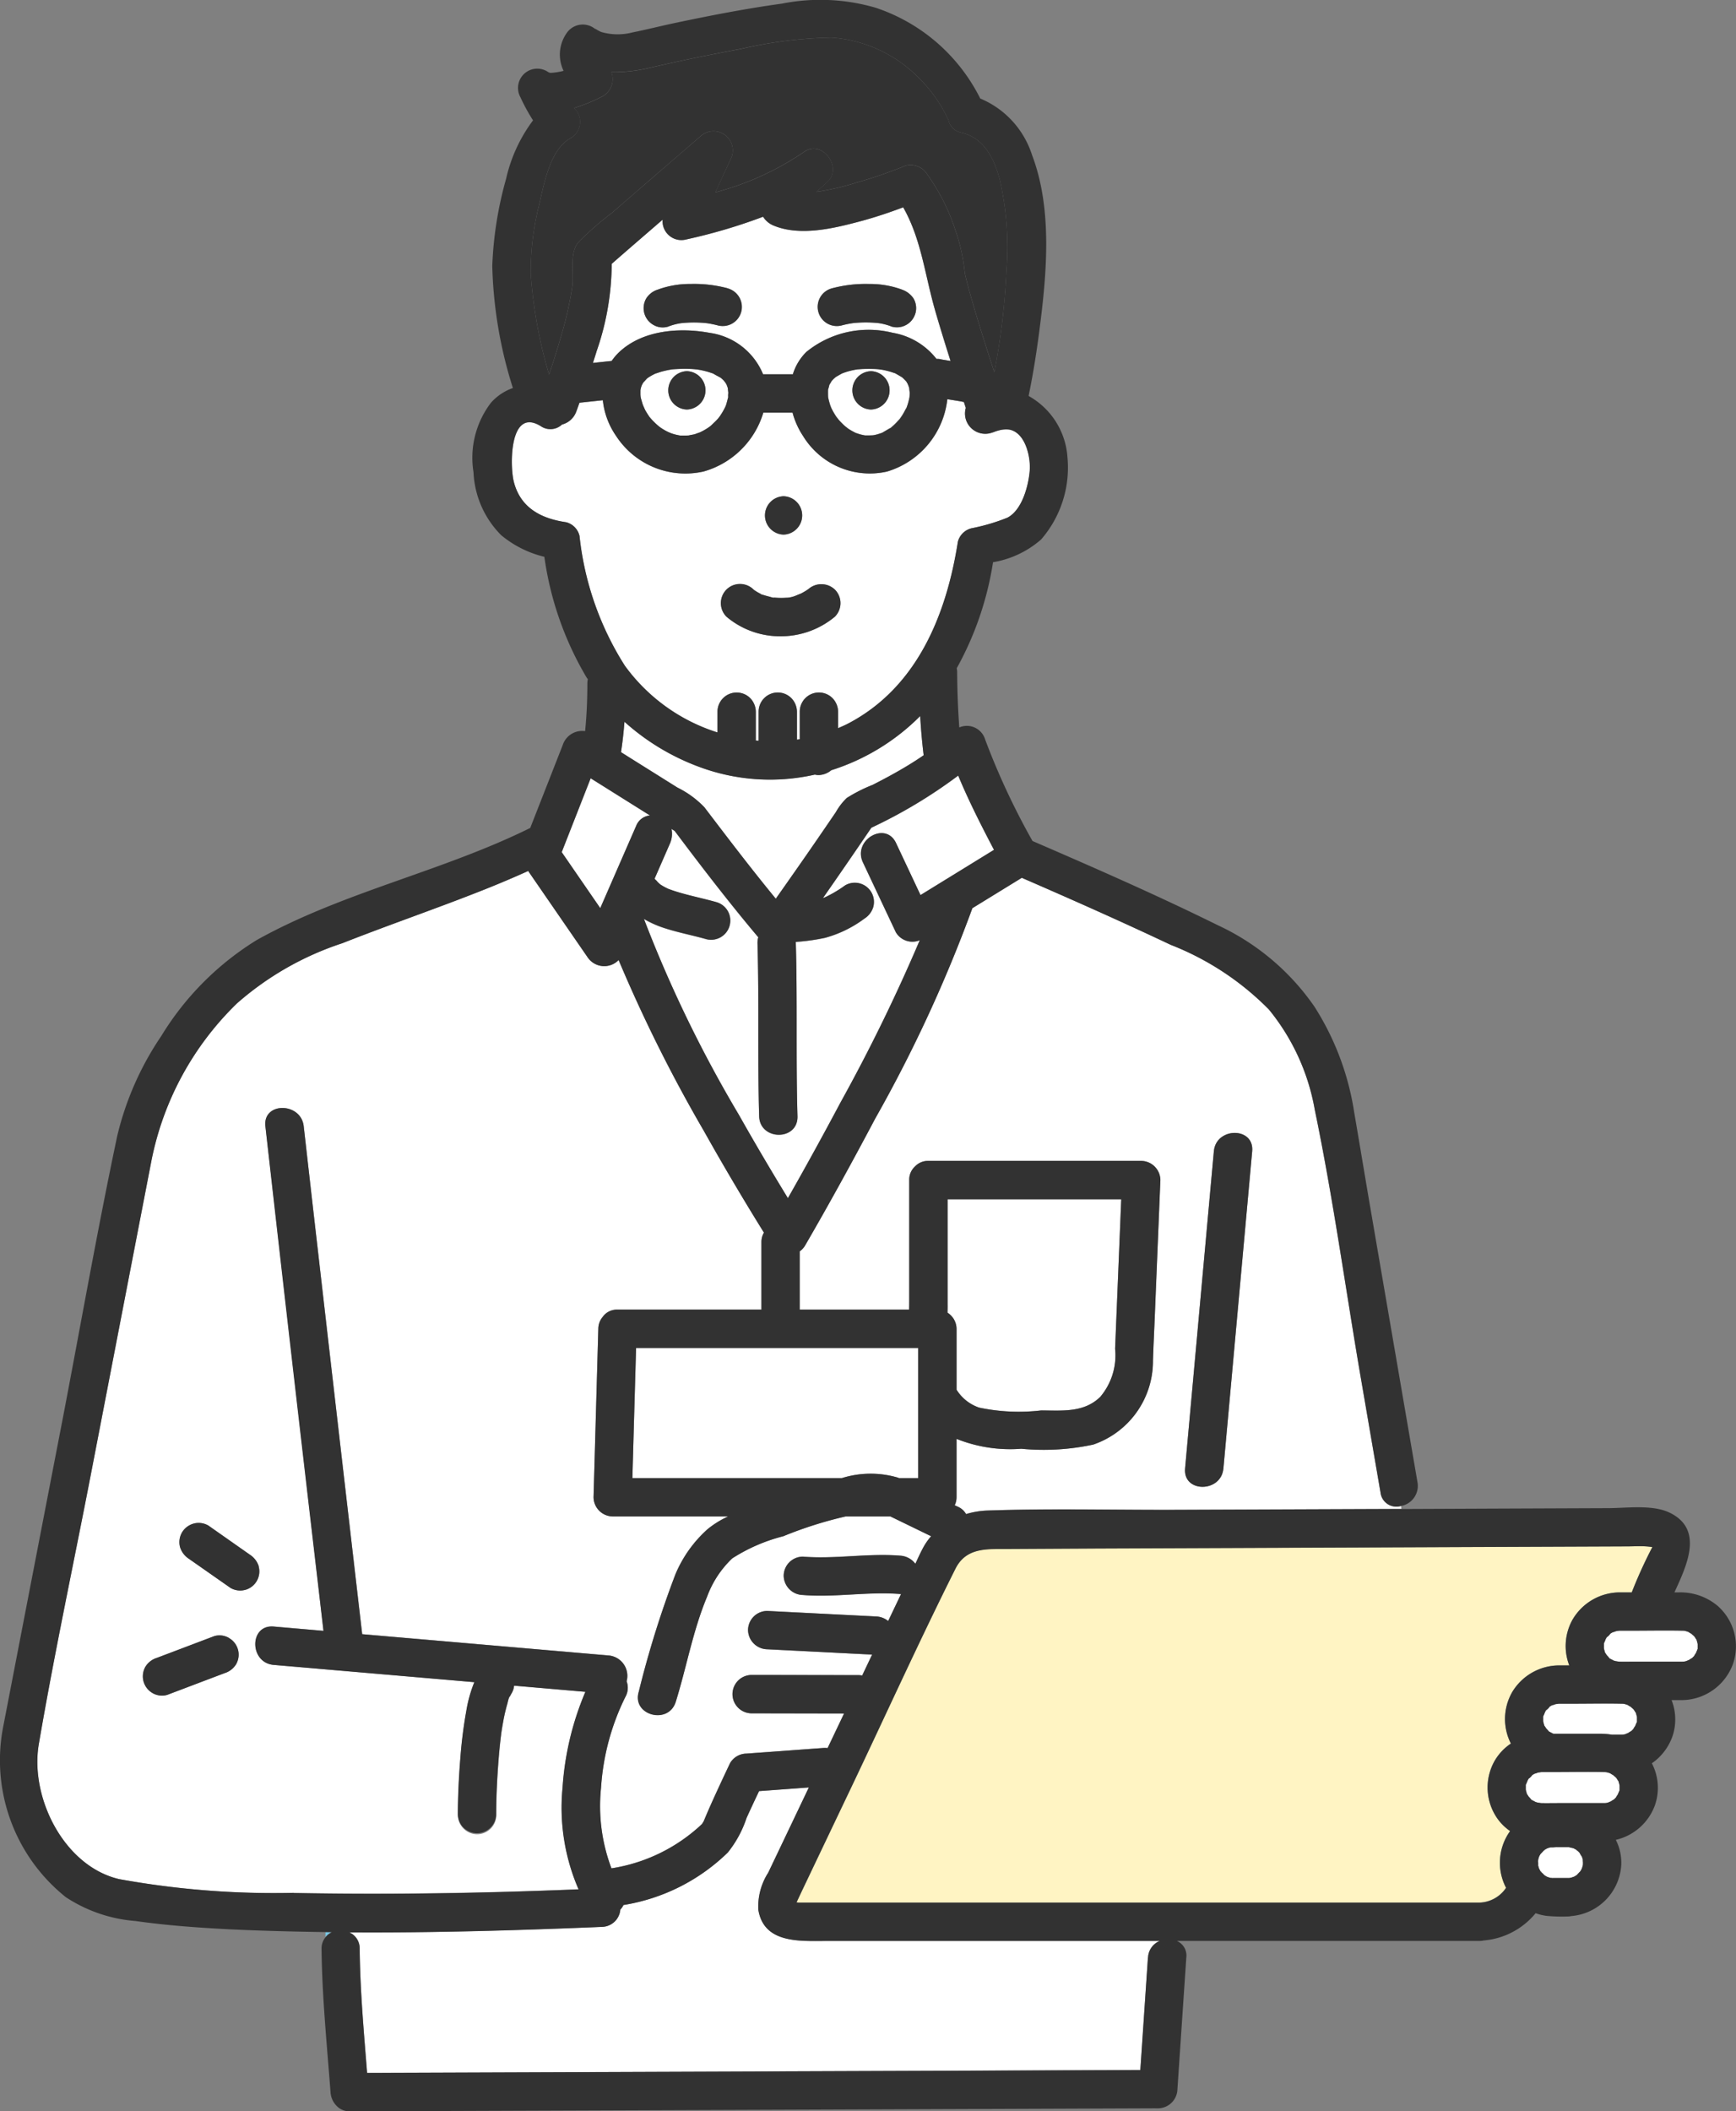 <svg id="グループ_4473" data-name="グループ 4473" xmlns="http://www.w3.org/2000/svg" xmlns:xlink="http://www.w3.org/1999/xlink" width="105.415" height="128.158" viewBox="0 0 105.415 128.158">
  <rect x="0" y="0" width="105.415" height="128.158" fill="#808080" stroke="none"/>
  <defs>
    <clipPath id="clip-path">
      <rect id="長方形_581" data-name="長方形 581" width="105.415" height="128.158" fill="none"/>
    </clipPath>
  </defs>
  <g id="グループ_4472" data-name="グループ 4472" clip-path="url(#clip-path)">
    <path id="パス_4996" data-name="パス 4996" d="M53.346,50.779q-1.455,2.147-2.94,4.271c.032-.011.063-.02.095-.033a7.509,7.509,0,0,0,1.252-.738,1.163,1.163,0,0,1,1.709,1.314,1.261,1.261,0,0,1-.534.7,7.163,7.163,0,0,1-2.4,1.171,12.651,12.651,0,0,1-1.659.237l-.078.013c-.015,0-.027,0-.042,0h0c0,.028.01.051.011.08.1,3.5,0,7,.1,10.5.044,1.5-2.284,1.494-2.327,0-.1-3.5,0-7-.1-10.5a1.177,1.177,0,0,1,.048-.365c-1.765-2.092-3.436-4.268-5.078-6.456l-.193-.121a1.436,1.436,0,0,1-.1.9q-.463,1.062-.927,2.125c.034.035.067.069.1.109-.013-.018-.014-.024.008,0s.057.066.088.1.093.086.139.129l.017.012c.069.046.141.09.215.131s.152.081.231.118l.035.016c.164.061.328.12.5.172.789.245,1.6.4,2.4.63a1.163,1.163,0,1,1-.619,2.243c-.856-.242-1.737-.405-2.582-.688a5.991,5.991,0,0,1-1.179-.534A77.478,77.478,0,0,0,45.295,68.2q1.442,2.559,2.98,5.066,1.633-2.882,3.191-5.805A105.916,105.916,0,0,0,56.282,57.6a1.166,1.166,0,0,1-1.452-.483l-2-4.245c-.635-1.348,1.372-2.528,2.009-1.174q.745,1.58,1.488,3.161l4.462-2.746c-.771-1.471-1.532-2.967-2.17-4.5a30.161,30.161,0,0,1-5.277,3.166" transform="translate(-0.436 -0.526)" fill="#fff"/>
    <path id="パス_4997" data-name="パス 4997" d="M58.182,73.609v6.444c0,.142,0,.291-.007.443a1.173,1.173,0,0,1,.55.978v3.695a2.607,2.607,0,0,0,1.368,1.086,11.676,11.676,0,0,0,3.76.173c1.276,0,2.6.152,3.6-.826a3.9,3.9,0,0,0,.9-2.916q.076-1.856.152-3.712l.22-5.365Z" transform="translate(-0.642 -0.813)" fill="#fff"/>
    <path id="パス_4998" data-name="パス 4998" d="M38.462,46.351l3.1,1.942a5.787,5.787,0,0,1,1.638,1.2c1.42,1.865,2.84,3.734,4.331,5.545.833-1.183,1.665-2.367,2.484-3.558q.583-.851,1.164-1.7a3.7,3.7,0,0,1,.66-.857,9.335,9.335,0,0,1,1.566-.793c.4-.2.8-.414,1.2-.634.646-.358,1.281-.738,1.89-1.157l.013-.01q-.141-1.185-.21-2.381a13.228,13.228,0,0,1-5.4,3.291,1.258,1.258,0,0,1-.75.293A.941.941,0,0,1,49.9,47.5a12.323,12.323,0,0,1-7.108-.5A14.055,14.055,0,0,1,38.34,44.3q-.07.929-.21,1.845l.332.209" transform="translate(-0.421 -0.485)" fill="#fff"/>
    <path id="パス_4999" data-name="パス 4999" d="M50.379,119.027c-1.57,0-3.753.164-4.09-1.892a3.8,3.8,0,0,1,.6-2.253l1.288-2.7,1.179-2.474-3.022.222c-.256.542-.511,1.083-.759,1.628a6.716,6.716,0,0,1-1.14,2.1,11.735,11.735,0,0,1-6.335,3.187,1.071,1.071,0,0,1-.192.279,1.141,1.141,0,0,1-1.108,1.048l-.47.02c-4.949.2-9.916.345-14.878.313a1.063,1.063,0,0,1,.629,1c.025,2.509.25,5.028.451,7.533l5-.018,26.4-.1,15.553-.058q.231-3.415.462-6.83a1.139,1.139,0,0,1,.709-1.007H50.379Z" transform="translate(-0.237 -1.211)" fill="#fff"/>
    <path id="パス_5000" data-name="パス 5000" d="M43.915,44.731V43.473A1.164,1.164,0,0,1,45.9,42.65a1.2,1.2,0,0,1,.341.823v1.751l.171.017V43.473A1.164,1.164,0,0,1,48.4,42.65a1.2,1.2,0,0,1,.341.823v1.7c.056-.008.114-.014.17-.024V43.473A1.164,1.164,0,0,1,50.9,42.65a1.2,1.2,0,0,1,.34.823v1c.219-.094.436-.189.649-.3,4.164-2.2,5.935-6.6,6.628-11.017a1.143,1.143,0,0,1,.813-.813,11.927,11.927,0,0,0,2.194-.645c.888-.46,1.271-1.907,1.353-2.821.076-.842-.254-2.356-1.249-2.528a1.615,1.615,0,0,0-.645.058c-.223.053-.526.2-.285.084a1.23,1.23,0,0,1-1.7-1.458c-.04-.12-.078-.24-.118-.36a.91.91,0,0,1-.15-.028l-.23-.039-.624-.1A5.177,5.177,0,0,1,54.2,28.9a4.753,4.753,0,0,1-5.086-2.153,4.857,4.857,0,0,1-.644-1.427H46.7a5.288,5.288,0,0,1-3.623,3.573,5.019,5.019,0,0,1-5.322-2.165,4.631,4.631,0,0,1-.8-2.16l-1.419.152c-.063.171-.12.345-.186.515a1.254,1.254,0,0,1-.875.813,1.028,1.028,0,0,1-1.284.1c-1.923-1.189-1.884,2.409-1.645,3.36.395,1.575,1.63,2.246,3.175,2.469a1.115,1.115,0,0,1,.813.812,18.274,18.274,0,0,0,2.754,7.9,11.057,11.057,0,0,0,5.626,4.052m4.013-14.34a1.164,1.164,0,0,1,0,2.327,1.164,1.164,0,0,1,0-2.327M44.462,36.06a1.187,1.187,0,0,1,1.646,0,.187.187,0,0,1,.023.021l.045.032a3,3,0,0,0,.266.159c.045.025.092.047.138.07.116.052.095.045-.061-.023.03.041.181.066.223.081.1.033.2.061.309.087.049.011.278.091.317.063l-.109-.014.122.013c.109.01.217.015.325.017s.226,0,.34-.007c.057,0,.115-.009.171-.016l-.138.019a1.742,1.742,0,0,0,.658-.161c.035-.011.295-.126.179-.065l.144-.075c.092-.048.183-.1.271-.159.043-.028.084-.056.126-.086l-.04.032a1.192,1.192,0,0,1,1.627.013,1.167,1.167,0,0,1,0,1.646,5.13,5.13,0,0,1-3.338,1.188,5.036,5.036,0,0,1-3.244-1.188,1.179,1.179,0,0,1,0-1.646" transform="translate(-0.347 -0.271)" fill="#fff"/>
    <path id="パス_5001" data-name="パス 5001" d="M36.83,55.659q1.108-2.54,2.217-5.08a1,1,0,0,1,.8-.547l-3.6-2.257q-.878,2.243-1.758,4.486l2.341,3.4" transform="translate(-0.381 -0.527)" fill="#fff"/>
    <path id="パス_5002" data-name="パス 5002" d="M35.165,115.279a12.444,12.444,0,0,1-.974-6.168,17.793,17.793,0,0,1,1.387-5.825l-1.1-.095-3.232-.279a1.063,1.063,0,0,1-.148.46c-.037.061-.072.124-.1.187-.018.035-.035.069-.05.1-.047.109-.033.072.046-.11-.064.035-.133.377-.152.445a10.627,10.627,0,0,0-.265,1.149q-.053.3-.1.6c-.006.04-.012.08-.017.12l0,.014c-.011.09-.023.179-.033.269-.052.448-.094.9-.129,1.347-.083,1.077-.134,2.16-.137,3.24a1.164,1.164,0,1,1-2.327,0c0-1.139.059-2.282.151-3.417a28.045,28.045,0,0,1,.362-2.873,8.128,8.128,0,0,1,.487-1.743l-12.188-1.05c-1.483-.128-1.492-2.456,0-2.327l2.525.218.5.044q-.107-.926-.215-1.849-1.667-14.389-3.312-28.781c-.167-1.488,2.162-1.472,2.327,0q.4,3.571.814,7.139,1.359,11.848,2.736,23.693L37,101.081a1.242,1.242,0,0,1,1.076,1.565,1.122,1.122,0,0,1-.071.941,14.5,14.5,0,0,0-1.485,5.523A10.682,10.682,0,0,0,37.151,114a10.311,10.311,0,0,0,5.49-2.682l.013-.015c.031-.051.063-.1.095-.153h0l.078-.187c.2-.474.406-.941.62-1.407q.445-.976.908-1.945a1.172,1.172,0,0,1,1-.576l4.662-.341a1.236,1.236,0,0,1,.259.007l1-2.1-5.645-.01a1.164,1.164,0,0,1,0-2.327h.822l5.71.011a1.137,1.137,0,0,1,.212.022l.605-1.272L52.412,101l-5.8-.294a1.189,1.189,0,0,1-1.164-1.163,1.172,1.172,0,0,1,1.164-1.164l.836.043,5.8.294a1.228,1.228,0,0,1,.709.276l.784-1.647c-.016,0-.031,0-.046,0-1.981-.159-3.936.219-5.918.059a1.192,1.192,0,0,1-1.163-1.164,1.167,1.167,0,0,1,1.163-1.163c1.982.159,3.937-.219,5.918-.059a1.24,1.24,0,0,1,.914.493c.158-.345.314-.694.5-1.026a3.728,3.728,0,0,1,.458-.648l-2.47-1.2H51.365a24.3,24.3,0,0,0-3.78,1.2,10.519,10.519,0,0,0-3.1,1.344,6.112,6.112,0,0,0-1.526,2.333c-.86,2.046-1.245,4.262-1.9,6.374-.446,1.427-2.692.814-2.244-.618a60.16,60.16,0,0,1,2.229-7.134,7.632,7.632,0,0,1,1.945-2.724,5.677,5.677,0,0,1,1.253-.776H37.232a1.179,1.179,0,0,1-1.164-1.164q.144-5.113.289-10.226a1.122,1.122,0,0,1,.255-.707,1.056,1.056,0,0,1,.908-.457h8.739V75.967a1.116,1.116,0,0,1,.151-.557q-1.9-3.051-3.657-6.19a90.457,90.457,0,0,1-5.166-10.355,1.216,1.216,0,0,1-1.893-.182l-1.654-2.4-1.946-2.825q-1.283.579-2.59,1.1c-2.878,1.147-5.811,2.148-8.693,3.284a18.339,18.339,0,0,0-6.39,3.644,18.224,18.224,0,0,0-5.2,9.544q-1.826,9.451-3.651,18.9c-1.062,5.5-2.244,11-3.19,16.523-.56,3.267,1.546,7.44,4.889,8.208a52.558,52.558,0,0,0,10.6.83c5.761.113,11.533.014,17.292-.22M14.356,101.615a1.253,1.253,0,0,1-.7.535l-.433.164-3.049,1.154a1.137,1.137,0,0,1-.9-.117,1.163,1.163,0,0,1-.417-1.592,1.261,1.261,0,0,1,.7-.535l.433-.163,3.049-1.155a1.137,1.137,0,0,1,.9.118,1.162,1.162,0,0,1,.417,1.591m.569-4.52a1.172,1.172,0,0,1-.9-.118L11.5,95.21a1.311,1.311,0,0,1-.535-.7,1.181,1.181,0,0,1,.118-.9,1.193,1.193,0,0,1,.7-.535,1.179,1.179,0,0,1,.9.118L15.2,94.97a1.311,1.311,0,0,1,.535.7,1.165,1.165,0,0,1-.813,1.431" transform="translate(-0.025 -0.59)" fill="#fff"/>
    <path id="パス_5003" data-name="パス 5003" d="M57.182,18.982c-.619-2.138-.837-4.325-1.939-6.255-.852.321-1.719.612-2.6.847-1.6.427-3.627.923-5.233.275a1.371,1.371,0,0,1-.675-.549,33.561,33.561,0,0,1-4.672,1.378,1.143,1.143,0,0,1-1.428-1.2c-1.031.892-2.067,1.78-3.091,2.68a16.388,16.388,0,0,1-.919,5.309c-.069.237-.148.471-.221.707l1.139-.123A3.239,3.239,0,0,1,38,21.515c1.422-1.34,3.666-1.509,5.5-1.167a4.116,4.116,0,0,1,3.237,2.511h1.808a3.242,3.242,0,0,1,.82-1.357A5.991,5.991,0,0,1,54.6,20.34a4.283,4.283,0,0,1,2.664,1.59.884.884,0,0,1,.312.035L57.8,22l.316.053c-.324-1.022-.641-2.045-.939-3.075M45.4,19.07a1.178,1.178,0,0,1-1.431.813,6.1,6.1,0,0,0-.626-.127,7.223,7.223,0,0,0-1.6,0,3.548,3.548,0,0,0-.781.21,1.122,1.122,0,0,1-.9-.118,1.162,1.162,0,0,1-.417-1.591,1.276,1.276,0,0,1,.7-.535,5.623,5.623,0,0,1,1.989-.342,7.918,7.918,0,0,1,2.256.261A1.186,1.186,0,0,1,45.4,19.07m10.59.081a1.186,1.186,0,0,1-.535.7,1.162,1.162,0,0,1-.9.118,3.549,3.549,0,0,0-.781-.21,7.223,7.223,0,0,0-1.6,0,6.1,6.1,0,0,0-.626.127,1.164,1.164,0,1,1-.618-2.244,7.915,7.915,0,0,1,2.255-.261,5.624,5.624,0,0,1,1.99.342,1.369,1.369,0,0,1,.7.535,1.172,1.172,0,0,1,.118.9" transform="translate(-0.402 -0.141)" fill="#fff"/>
    <path id="パス_5004" data-name="パス 5004" d="M44.649,24.352l0-.017v0a1.688,1.688,0,0,1,.01-.233c0-.037-.032-.259-.023-.261-.01-.035-.018-.066-.02-.07-.02-.074-.132-.289,0-.047-.028-.05-.049-.1-.078-.152s-.049-.077-.075-.116c-.019-.022-.077-.1-.1-.122-.051-.051-.107-.1-.161-.146l-.011-.007c-.143-.083-.3-.156-.44-.246l-.087-.033c-.081-.025-.159-.053-.24-.077-.167-.048-.338-.088-.509-.121-.04-.007-.166-.024-.193-.029-.089-.009-.178-.018-.268-.024a9.346,9.346,0,0,0-1.153.018l-.089.011-.145.024c-.171.033-.342.072-.509.121-.1.029-.191.064-.287.094l-.015,0a3.868,3.868,0,0,0-.39.208c-.034.022-.066.045-.1.067a.471.471,0,0,0-.055.045c-.056.058-.206.235-.182.189-.031.045-.062.091-.089.138,0,.007-.025.051-.044.092s-.035.1-.036.108-.009.038-.014.056-.008.038-.019.081a.478.478,0,0,0-.006.049c0,.079,0,.158,0,.237,0,.038,0,.074.007.111a.731.731,0,0,0,.015.1c.04.151.082.3.13.443.012.015.108.244.135.3.074.135.158.264.244.393l.018.026c.062.077.128.151.195.224.111.117.229.224.35.328.03.025.074.061.095.075.073.05.147.1.223.144.1.06.2.112.31.163.041.015.172.069.188.074.067.022.136.043.206.06.088.023.177.041.266.056.026,0,.053.007.068.007.166,0,.328,0,.493-.009.007-.009.276-.052.334-.068s.295-.108.325-.113a4.11,4.11,0,0,0,.461-.256c.057-.038.113-.077.168-.118.022-.018.05-.042.06-.052.127-.124.257-.237.375-.37.03-.033.058-.067.087-.1s.066-.087.085-.114A4.18,4.18,0,0,0,44.445,25l.05-.108c.012-.034.035-.094.042-.121.039-.141.076-.281.112-.422m-2.505.758a1.164,1.164,0,0,1,0-2.327,1.164,1.164,0,0,1,0,2.327" transform="translate(-0.434 -0.25)" fill="#fff"/>
    <path id="パス_5005" data-name="パス 5005" d="M84.368,91.2q-.593-3.448-1.185-6.893c-.935-5.438-1.686-10.946-2.808-16.348a13.24,13.24,0,0,0-2.788-6.091,17.134,17.134,0,0,0-5.967-3.925c-2.987-1.411-6.007-2.752-9.038-4.067l-3,1.844a85.546,85.546,0,0,1-5.894,12.768c-1.377,2.6-2.791,5.177-4.267,7.719a1.1,1.1,0,0,1-.321.343v3.538h6.643c0-.231.009-.462.009-.688V72.227a1.075,1.075,0,0,1,.315-.792l.022-.023a.457.457,0,0,1,.04-.037,1.071,1.071,0,0,1,.786-.312H69.839A1.177,1.177,0,0,1,71,72.227q-.171,4.18-.343,8.359c-.036.864-.079,1.728-.106,2.592a5.358,5.358,0,0,1-3.63,5.107,14.343,14.343,0,0,1-4.366.252,8.784,8.784,0,0,1-3.933-.6v3.545a1.122,1.122,0,0,1-.111.479l.213.1a1.047,1.047,0,0,1,.478.436,5.093,5.093,0,0,1,1.27-.213c3.841-.135,7.706-.03,11.549-.045l13.616-.052-.026-.182a.965.965,0,0,1-1.244-.806m-9.538-1.469c-.134,1.481-2.463,1.49-2.327,0L74.251,70.48c.134-1.482,2.463-1.491,2.327,0L74.831,89.736" transform="translate(-0.542 -0.595)" fill="#fff"/>
    <path id="パス_5006" data-name="パス 5006" d="M55.8,23.957c-.012-.056-.022-.113-.036-.168-.01-.039-.023-.076-.036-.114a1.326,1.326,0,0,0-.059-.144c-.019-.033-.041-.064-.061-.1-.008-.01-.023-.035-.042-.064l-.2-.2-.013-.011c-.128-.079-.254-.155-.387-.228l-.053-.031-.041-.012c-.058-.018-.117-.041-.176-.059a4.723,4.723,0,0,0-.56-.139c-.059-.012-.355-.045-.09-.019l-.2-.02a7.61,7.61,0,0,0-1.163.009l-.032,0c-.085.014-.171.028-.256.045-.141.03-.281.064-.419.107-.091.028-.18.06-.27.094l0,0c-.13.068-.251.14-.377.213l-.018.011c-.045.039-.092.077-.135.119s-.074.08-.113.117a1.9,1.9,0,0,1-.132.22c-.029.11-.059.221-.09.329,0,.089-.007.177,0,.266,0,.019,0,.038,0,.057a.814.814,0,0,1,.006.089.4.4,0,0,0,.006.043,4.812,4.812,0,0,0,.134.5s.044.1.06.149l.05.1a4.107,4.107,0,0,0,.25.421l.06.086c.009.009.064.081.089.109a4.447,4.447,0,0,0,.386.387s.1.075.134.107l.1.07a4.619,4.619,0,0,0,.422.233l.007,0c.078.027.156.053.236.076.1.029.2.049.307.069h.023c.152,0,.3,0,.451-.007.034,0,.071-.01.094-.015.081-.017.161-.038.24-.061.063-.019.126-.043.188-.062l.041-.012.045-.028c.143-.082.285-.166.427-.25l.047-.028.033-.03c.05-.045.1-.087.149-.132.123-.113.232-.234.344-.358l.024-.026c.051-.07.1-.141.147-.214.089-.138.16-.284.24-.425A.382.382,0,0,1,55.606,25l.01-.035c.021-.059.044-.119.062-.179a3.953,3.953,0,0,0,.109-.439c0-.082.011-.165.012-.248s-.066-.453,0-.141M53.45,25.109a1.164,1.164,0,0,1,0-2.327,1.164,1.164,0,0,1,0,2.327" transform="translate(-0.561 -0.25)" fill="#fff"/>
    <path id="パス_5007" data-name="パス 5007" d="M103.216,100.094c-1-.021-2.01,0-3.013,0h-.765c-.04,0-.177.025-.218.029-.092.034-.225.085-.206.066q-.083.046-.163.1c.046-.012-.194.228-.182.182-.03.046-.057.094-.084.142,0,.011-.069.171-.078.192a.5.5,0,0,1-.029.062.457.457,0,0,1,0,.057v.223c.012.141.012.146,0,.016a1.934,1.934,0,0,0,.055.207c.007.027.009.042.012.056a.64.64,0,0,1,.041.052c.024.034.045.07.067.106.009,0,.122.136.135.151s.03.037.04.048a.52.52,0,0,1,.053.027c.016.008.145.072.177.094.047.016.1.031.144.043.01,0,.177.029.211.03.329.007.661,0,.99,0h2.828c.045,0,.089,0,.134-.008a.66.66,0,0,1,.1-.022c.02-.008.15-.065.186-.076a1.148,1.148,0,0,1,.178-.112c.045-.042.087-.084.129-.128a1.127,1.127,0,0,1,.111-.179c.011-.036.069-.166.077-.186a.6.6,0,0,1,.028-.061c0-.015,0-.032,0-.058,0-.045,0-.083,0-.115s0-.065,0-.108c-.011-.141-.011-.146,0-.015a2.05,2.05,0,0,0-.055-.207.458.458,0,0,1-.012-.057.551.551,0,0,1-.041-.051c-.027-.047-.056-.092-.086-.136l-.043-.047c-.014-.012-.125-.1-.144-.128a1.5,1.5,0,0,1-.189-.114c-.045-.014-.091-.027-.135-.044a.8.8,0,0,1-.1-.023c-.045,0-.09-.007-.134-.007h-.02" transform="translate(-1.087 -1.105)" fill="#fff"/>
    <path id="パス_5008" data-name="パス 5008" d="M99.738,104.6a.985.985,0,0,1-.1-.022c-.045,0-.089-.007-.134-.007h-.019c-1-.022-2.01,0-3.013,0h-.621c-.048,0-.1,0-.144,0s-.177.025-.218.028a.925.925,0,0,1-.206.067c-.056.03-.111.062-.163.1.045-.011-.194.228-.182.183-.03.045-.058.093-.085.141,0,.012-.069.171-.077.193a.5.5,0,0,1-.029.062c0,.015,0,.031,0,.057v.223c.011.141.012.146,0,.015a2.049,2.049,0,0,0,.055.207c.007.027.01.043.013.057a.58.58,0,0,1,.04.051,1.206,1.206,0,0,1,.067.107,1.929,1.929,0,0,1,.135.15.56.56,0,0,1,.04.049c.014.006.03.013.054.026s.144.073.176.094l.047.015h2.832a4.5,4.5,0,0,1,.717.057h.577c.046,0,.09,0,.134-.007a.851.851,0,0,1,.1-.023c.019-.007.149-.065.185-.076a1.172,1.172,0,0,1,.179-.112q.067-.061.128-.128a1.268,1.268,0,0,1,.112-.179c.011-.036.069-.166.077-.185a.446.446,0,0,1,.028-.061c0-.015,0-.032,0-.058,0-.046,0-.084,0-.116s0-.064,0-.107c-.011-.141-.012-.146,0-.016-.015-.069-.034-.138-.055-.207-.007-.027-.01-.043-.013-.057a.621.621,0,0,1-.04-.051c-.027-.046-.056-.092-.086-.136-.012-.012-.016-.016-.043-.046-.015-.013-.126-.106-.144-.129a1.223,1.223,0,0,1-.189-.114,1.274,1.274,0,0,1-.135-.044" transform="translate(-1.046 -1.155)" fill="#fff"/>
    <path id="パス_5009" data-name="パス 5009" d="M98.576,108.779c-.045,0-.089-.007-.134-.007h-.02c-1-.021-2.01,0-3.013,0h-.765c-.039,0-.176.025-.217.029-.093.034-.226.085-.207.066q-.083.046-.163.1c.046-.012-.193.228-.181.182-.031.046-.058.094-.085.142,0,.011-.069.17-.077.192s-.022.048-.029.062,0,.031,0,.057c0,.045,0,.081,0,.112s0,.066,0,.111c.011.141.012.146,0,.016.015.069.034.138.055.207.007.026.01.042.013.056s.022.027.04.052.045.07.067.106c.009,0,.122.136.135.151a.584.584,0,0,1,.04.048c.014.006.029.013.054.027s.144.072.176.094c.047.016.1.031.144.043.01,0,.178.029.212.029.329.008.66,0,.99,0h2.827c.044,0,.09,0,.134-.007a.981.981,0,0,1,.1-.022c.019-.008.149-.065.185-.076a1.088,1.088,0,0,1,.179-.112c.044-.042.087-.084.128-.129a1.151,1.151,0,0,1,.112-.178c.011-.036.068-.166.076-.186a.559.559,0,0,1,.029-.061c0-.015,0-.032,0-.058V109.6c-.012-.141-.012-.146,0-.015a2.141,2.141,0,0,0-.055-.208c-.007-.026-.01-.042-.013-.056a.579.579,0,0,1-.04-.051c-.027-.047-.056-.092-.087-.136l-.043-.047c-.014-.013-.125-.106-.143-.128a1.421,1.421,0,0,1-.189-.114c-.045-.014-.092-.027-.135-.045a.736.736,0,0,1-.1-.022" transform="translate(-1.034 -1.201)" fill="#fff"/>
    <path id="パス_5010" data-name="パス 5010" d="M97.2,114.427v-.1l0-.017c0,.036,0,.08,0,.123v0" transform="translate(-1.073 -1.262)" fill="#fff"/>
    <path id="パス_5011" data-name="パス 5011" d="M97.2,114.47v.006c0,.079,0,.117,0-.006" transform="translate(-1.073 -1.264)" fill="#fff"/>
    <path id="パス_5012" data-name="パス 5012" d="M95.341,115.289a.271.271,0,0,0-.042-.016h-.02a.3.3,0,0,1,.061.017" transform="translate(-1.052 -1.273)" fill="#fff"/>
    <path id="パス_5013" data-name="パス 5013" d="M94.884,115.151a.272.272,0,0,0-.04-.043l-.006,0a.506.506,0,0,1,.046.047" transform="translate(-1.047 -1.271)" fill="#fff"/>
    <path id="パス_5014" data-name="パス 5014" d="M95.237,115.272h.042c-.035-.008-.065-.015-.1-.021-.009.008,0,.02.057.02" transform="translate(-1.051 -1.273)" fill="#fff"/>
    <path id="パス_5015" data-name="パス 5015" d="M94.837,115.1a.185.185,0,0,0-.02-.02c-.043-.034-.059-.033.02.02" transform="translate(-1.047 -1.27)" fill="#fff"/>
    <path id="パス_5016" data-name="パス 5016" d="M95.563,113.375c-.095,0-.249.022-.353.012l-.012,0c-.062.015-.123.036-.183.053-.034.017-.067.033-.1.051-.011.006-.029.02-.044.031a.185.185,0,0,1-.087.061c-.042.044-.084.087-.127.134.007,0-.015.026-.063.067-.006.008-.009.01-.015.019-.03.048-.054.1-.081.147s-.029.085-.04.126a.386.386,0,0,0-.007.039c.008.01.006.048-.017.109a1.517,1.517,0,0,1,.008.265c.015.061.035.12.051.179.017.034.034.067.051.1.007.011.02.029.032.044a.2.2,0,0,1,.06.086c.058.054.119.11.174.168a.187.187,0,0,1,.026.024l.02.014c.048.03.1.054.148.081s.084.029.125.04c.011,0,.027,0,.04.007s.052-.006.12.021l.133,0h.8c.033,0,.065,0,.1,0,.048-.01.1-.017.14-.028s.1-.039.15-.051l.008,0c.056-.03.109-.065.164-.1.068-.069.138-.151.211-.219.018-.029.036-.056.051-.085s.033-.059.047-.09l.022-.06c.013-.044.025-.087.035-.132,0-.016.007-.032.01-.047,0-.075,0-.127,0-.159s-.006-.08-.007-.121l0-.016c-.014-.061-.035-.119-.051-.179a1.934,1.934,0,0,1-.144-.242c-.037-.041-.075-.079-.114-.116a1.023,1.023,0,0,1-.125-.109c.017.022.024.029.037.044.086.061.095.112,0,0-.007,0-.01-.009-.018-.014-.049-.031-.1-.055-.15-.083-.075-.02-.191-.038-.273-.067h-.751Z" transform="translate(-1.043 -1.252)" fill="#fff"/>
    <path id="パス_5017" data-name="パス 5017" d="M94.614,113.769c.016-.016.033-.03.047-.047a.186.186,0,0,0-.047.047" transform="translate(-1.045 -1.256)" fill="#fff"/>
    <path id="パス_5018" data-name="パス 5018" d="M94.434,114.183l0,.032c.006-.032.013-.059.018-.089-.008-.009-.02,0-.02.057" transform="translate(-1.043 -1.26)" fill="#fff"/>
    <path id="パス_5019" data-name="パス 5019" d="M94.417,114.287a.41.41,0,0,0,.021-.052v-.019a.307.307,0,0,1-.02.071" transform="translate(-1.042 -1.261)" fill="#fff"/>
    <path id="パス_5020" data-name="パス 5020" d="M94.554,113.828c.021-.017.029-.025.044-.038l.016-.021a.818.818,0,0,1-.059.058" transform="translate(-1.044 -1.256)" fill="#fff"/>
    <path id="パス_5021" data-name="パス 5021" d="M94.6,114.873c.009.01.023.02.033.03-.017-.027-.03-.049-.048-.075s-.028,0,.016.045" transform="translate(-1.044 -1.268)" fill="#fff"/>
    <path id="パス_5022" data-name="パス 5022" d="M94.753,113.6a.212.212,0,0,0,.038-.015l.01-.012a.181.181,0,0,1-.047.027" transform="translate(-1.046 -1.254)" fill="#fff"/>
    <path id="パス_5023" data-name="パス 5023" d="M94.832,113.542c-.011.01-.021.023-.031.034.027-.017.05-.03.076-.049s0-.028-.045.016" transform="translate(-1.047 -1.253)" fill="#fff"/>
    <path id="パス_5024" data-name="パス 5024" d="M94.657,114.953a.15.15,0,0,0-.016-.039l-.012-.011a.169.169,0,0,1,.028.049" transform="translate(-1.045 -1.269)" fill="#fff"/>
    <path id="パス_5025" data-name="パス 5025" d="M54.9,82.739H39.055q-.113,3.949-.224,7.9H51.545a5.863,5.863,0,0,1,3.418-.026l.053.026h1.167v-7.9Z" transform="translate(-0.429 -0.914)" fill="#fff"/>
    <path id="パス_5026" data-name="パス 5026" d="M101.481,94.9c.032-.074.008-.044,0,0" transform="translate(-1.12 -1.047)" fill="#78c8e6"/>
    <path id="パス_5027" data-name="パス 5027" d="M39.326,24.31c0-.062,0-.043,0,0" transform="translate(-0.434 -0.268)" fill="#78c8e6"/>
    <path id="パス_5028" data-name="パス 5028" d="M39.893,25.615c.038.056.025.036,0,0" transform="translate(-0.44 -0.283)" fill="#78c8e6"/>
    <path id="パス_5029" data-name="パス 5029" d="M43.11,111.946c.071-.078.054-.081,0,0" transform="translate(-0.476 -1.235)" fill="#78c8e6"/>
    <path id="パス_5030" data-name="パス 5030" d="M92.241,112.191a3.131,3.131,0,0,1-.683-.638,3.277,3.277,0,0,1-.266-3.612,3.184,3.184,0,0,1,.995-1.062,3.276,3.276,0,0,1,.058-3.088,3.337,3.337,0,0,1,2.865-1.651c.208,0,.414,0,.621,0a3.273,3.273,0,0,1,.2-2.782A3.335,3.335,0,0,1,98.9,97.709c.243,0,.486,0,.728,0a28.324,28.324,0,0,1,1.2-2.651c.024-.043.039-.075.052-.1-.108-.016-.246-.034-.373-.042-.384-.024-.778,0-1.163,0l-32.175.126-5.571.022c-1.183,0-2.4-.064-3.033,1.2-2.206,4.4-4.244,8.9-6.363,13.349l-2.976,6.241c-.1.213-.2.425-.3.639,0,.006-.007.015-.012.023a.9.9,0,0,0,.213.017c.238,0,.477,0,.715,0H90.367a2.02,2.02,0,0,0,1.628-.9,3.28,3.28,0,0,1,.246-3.445" transform="translate(-0.54 -1.048)" fill="#fff4c3"/>
    <path id="パス_5031" data-name="パス 5031" d="M48.862,116.747c-.012-.022-.027-.014,0,0" transform="translate(-0.539 -1.289)" fill="#78c8e6"/>
    <path id="パス_5032" data-name="パス 5032" d="M39.79,23.187c.042-.029.032-.023,0,0" transform="translate(-0.439 -0.256)" fill="#78c8e6"/>
    <path id="パス_5033" data-name="パス 5033" d="M39.329,23.916c.006-.027.013-.053.019-.079s-.011.026-.019.079" transform="translate(-0.434 -0.263)" fill="#78c8e6"/>
    <path id="パス_5034" data-name="パス 5034" d="M39.32,23.956l.009-.037v0l-.009.039" transform="translate(-0.434 -0.264)" fill="#78c8e6"/>
    <path id="パス_5035" data-name="パス 5035" d="M20.367,118.594l-.383-.008v.306a1.057,1.057,0,0,1,.383-.3" transform="translate(-0.221 -1.309)" fill="#78c8e6"/>
    <path id="パス_5036" data-name="パス 5036" d="M34.407,20.51a22.751,22.751,0,0,0,.7-3.063c.118-.845-.194-2.05.379-2.723a19.013,19.013,0,0,1,2.059-1.8q1.159-1.006,2.318-2.009,1.512-1.305,3.023-2.61a1.169,1.169,0,0,1,1.828,1.41L43.792,11.7a17.435,17.435,0,0,0,5.393-2.458c1.079-.784,2.377.959,1.41,1.828-.214.192-.439.392-.663.6a15.611,15.611,0,0,0,2.474-.575,27.255,27.255,0,0,0,2.949-1.019,1.194,1.194,0,0,1,1.314.535,12.451,12.451,0,0,1,1.713,3.406,11.339,11.339,0,0,1,.454,1.756c.045.261.074.525.111.788l0,.036.009.037c.108.486.236.965.374,1.443.436,1.523.918,3.033,1.409,4.54a42.318,42.318,0,0,0,.737-6.163,18.327,18.327,0,0,0-.4-5.508c-.369-1.386-1.006-2.558-2.324-2.865a1,1,0,0,1-.807-.8v0l-.02-.037c-.122-.227-.231-.46-.363-.683A8.838,8.838,0,0,0,56.13,4.727a8.261,8.261,0,0,0-5.271-2.421A26.348,26.348,0,0,0,45.345,3q-2.77.506-5.513,1.14a9.365,9.365,0,0,1-2.347.266,1.2,1.2,0,0,1-.5,1.449,10.08,10.08,0,0,1-1.769.73A1.139,1.139,0,0,1,35.026,8.4c-1.236.667-1.614,2.687-1.895,3.925a16.736,16.736,0,0,0-.544,4.332,28.812,28.812,0,0,0,1.112,6.1c.254-.745.493-1.494.708-2.25" transform="translate(-0.36 -0.025)" fill="#323232"/>
    <path id="パス_5037" data-name="パス 5037" d="M55.4,23.162c-.06-.049-.142-.09,0,0" transform="translate(-0.611 -0.255)" fill="#78c8e6"/>
    <path id="パス_5038" data-name="パス 5038" d="M55.848,24.34c.03-.143.011-.065,0,0" transform="translate(-0.617 -0.268)" fill="#78c8e6"/>
    <path id="パス_5039" data-name="パス 5039" d="M55.624,23.382l0,0c.014.021.026.042.04.062s0-.023-.038-.06" transform="translate(-0.614 -0.258)" fill="#78c8e6"/>
    <path id="パス_5040" data-name="パス 5040" d="M50.84,24.349c0-.029,0-.056,0-.085a.478.478,0,0,0,0,.085" transform="translate(-0.561 -0.268)" fill="#78c8e6"/>
    <path id="パス_5041" data-name="パス 5041" d="M55.593,23.335c.013.022.018.028.027.044l0,0c-.01-.016-.02-.03-.029-.045" transform="translate(-0.614 -0.258)" fill="#78c8e6"/>
    <path id="パス_5042" data-name="パス 5042" d="M50.836,23.932c.042-.163,0-.08,0,0v0" transform="translate(-0.561 -0.263)" fill="#78c8e6"/>
    <path id="パス_5043" data-name="パス 5043" d="M50.925,23.607l0,.006c-.038.062-.039.14,0-.006" transform="translate(-0.562 -0.261)" fill="#78c8e6"/>
    <path id="パス_5044" data-name="パス 5044" d="M52.528,26.574c-.051-.019-.1-.034,0,0" transform="translate(-0.579 -0.293)" fill="#78c8e6"/>
    <path id="パス_5045" data-name="パス 5045" d="M50.843,24.389l0-.035v0c0,.013,0,.026,0,.039" transform="translate(-0.561 -0.269)" fill="#78c8e6"/>
    <path id="パス_5046" data-name="パス 5046" d="M74.512,70.653,72.765,89.909c-.135,1.491,2.193,1.482,2.327,0l1.747-19.256c.135-1.49-2.193-1.481-2.327,0" transform="translate(-0.803 -0.768)" fill="#323232"/>
    <path id="パス_5047" data-name="パス 5047" d="M53.466,22.784a1.164,1.164,0,0,0,0,2.327,1.164,1.164,0,0,0,0-2.327" transform="translate(-0.578 -0.252)" fill="#323232"/>
    <path id="パス_5048" data-name="パス 5048" d="M42.162,22.784a1.164,1.164,0,0,0,0,2.327,1.164,1.164,0,0,0,0-2.327" transform="translate(-0.453 -0.252)" fill="#323232"/>
    <path id="パス_5049" data-name="パス 5049" d="M39.348,23.837c-.006.027-.013.052-.019.079v0c.011-.044.018-.073.019-.081" transform="translate(-0.434 -0.263)" fill="#323232"/>
    <path id="パス_5050" data-name="パス 5050" d="M50.84,24.349v0a.813.813,0,0,0-.006-.089c0,.029,0,.056,0,.085" transform="translate(-0.561 -0.268)" fill="#323232"/>
    <path id="パス_5051" data-name="パス 5051" d="M55.623,23.381l0,0c.019.031.034.054.042.064-.014-.021-.025-.042-.039-.062" transform="translate(-0.614 -0.258)" fill="#323232"/>
    <path id="パス_5052" data-name="パス 5052" d="M48.1,32.784a1.164,1.164,0,0,0,0-2.327,1.164,1.164,0,0,0,0,2.327" transform="translate(-0.519 -0.336)" fill="#323232"/>
    <path id="パス_5053" data-name="パス 5053" d="M47.847,39.019a5.131,5.131,0,0,0,3.338-1.189,1.166,1.166,0,0,0,0-1.645,1.191,1.191,0,0,0-1.627-.013l.04-.033c-.041.03-.083.059-.126.087-.088.057-.179.11-.271.159l-.144.075c.116-.061-.144.053-.179.065a1.761,1.761,0,0,1-.658.161l.138-.019c-.056.006-.114.011-.171.015-.114.008-.226.01-.34.008s-.217-.008-.325-.018l-.122-.012.109.013c-.04.028-.268-.051-.317-.063-.1-.025-.207-.053-.309-.087-.043-.014-.194-.04-.223-.08.156.067.177.075.061.023l-.138-.07a3.011,3.011,0,0,1-.266-.16l-.045-.031a.187.187,0,0,0-.023-.021A1.163,1.163,0,1,0,44.6,37.83a5.042,5.042,0,0,0,3.244,1.189" transform="translate(-0.489 -0.396)" fill="#323232"/>
    <path id="パス_5054" data-name="パス 5054" d="M55.33,17.772a5.6,5.6,0,0,0-1.99-.341,7.875,7.875,0,0,0-2.255.26,1.164,1.164,0,1,0,.618,2.244,6.136,6.136,0,0,1,.625-.127,7.232,7.232,0,0,1,1.6,0,3.555,3.555,0,0,1,.78.21,1.163,1.163,0,0,0,.9-.118,1.162,1.162,0,0,0,.417-1.591,1.378,1.378,0,0,0-.7-.535" transform="translate(-0.555 -0.192)" fill="#323232"/>
    <path id="パス_5055" data-name="パス 5055" d="M44.622,17.691a7.887,7.887,0,0,0-2.256-.261,5.623,5.623,0,0,0-1.989.342,1.281,1.281,0,0,0-.7.534,1.19,1.19,0,0,0-.117.9,1.175,1.175,0,0,0,.534.7,1.125,1.125,0,0,0,.9.118,3.548,3.548,0,0,1,.781-.21,7.223,7.223,0,0,1,1.6,0,6.082,6.082,0,0,1,.625.127,1.164,1.164,0,1,0,.619-2.244" transform="translate(-0.436 -0.192)" fill="#323232"/>
    <path id="パス_5056" data-name="パス 5056" d="M104.38,97.549a3.517,3.517,0,0,0-2.472-.887h-.232c.756-1.646,1.8-3.833-.293-4.84-1.039-.5-2.583-.279-3.7-.274l-7,.028L85.1,91.6l.322,2.259L85.1,91.6l-13.617.053c-3.843.015-7.707-.09-11.548.045a5.146,5.146,0,0,0-1.271.213,1.045,1.045,0,0,0-.477-.436l-.213-.1a1.122,1.122,0,0,0,.111-.479V87.343a8.784,8.784,0,0,0,3.933.6,14.334,14.334,0,0,0,4.365-.252,5.355,5.355,0,0,0,3.63-5.107c.028-.864.071-1.728.107-2.591q.171-4.18.343-8.36A1.177,1.177,0,0,0,69.3,70.469H56.376a1.074,1.074,0,0,0-.787.312c-.014.011-.026.025-.04.037s-.015.015-.021.023a1.073,1.073,0,0,0-.316.792v7.179c0,.225,0,.456-.008.687H48.561V75.961a1.122,1.122,0,0,0,.321-.344c1.477-2.542,2.891-5.121,4.266-7.719a85.452,85.452,0,0,0,5.9-12.768l3-1.843c3.03,1.314,6.051,2.654,9.038,4.066a17.119,17.119,0,0,1,5.966,3.926,13.233,13.233,0,0,1,2.789,6.09c1.121,5.4,1.872,10.91,2.807,16.348q.593,3.446,1.185,6.893a.965.965,0,0,0,1.244.806l-.227-1.591.227,1.591a1.24,1.24,0,0,0,1-1.425q-1.417-8.239-2.832-16.479c-.344-2-.673-4.005-1.017-6.007A16.541,16.541,0,0,0,79.813,61.1a14.585,14.585,0,0,0-5.845-4.928c-3.7-1.828-7.485-3.484-11.271-5.121a43.8,43.8,0,0,1-2.875-6.159,1.159,1.159,0,0,0-1.571-.735c-.082-1.12-.123-2.245-.13-3.364a1.044,1.044,0,0,0-.026-.228A19.363,19.363,0,0,0,60.3,34.128a5.911,5.911,0,0,0,2.92-1.381,6.646,6.646,0,0,0,1.6-4.976,4.61,4.61,0,0,0-2.358-3.734c.006-.035.012-.07.018-.1.262-1.282.466-2.574.634-3.871.445-3.423.81-7.365-.448-10.663a5.537,5.537,0,0,0-3.143-3.423A10.964,10.964,0,0,0,53.176.471,11.979,11.979,0,0,0,47.489.219c-2.18.3-4.344.72-6.5,1.175-.863.183-1.721.4-2.585.575a3.6,3.6,0,0,1-1.879-.022c-.206-.073-.533-.323-.318-.128a1.184,1.184,0,0,0-1.828.236A2.266,2.266,0,0,0,34.222,4.3a3.788,3.788,0,0,1-.783.123c-.114,0-.24-.149-.011.065A1.169,1.169,0,0,0,31.6,5.9a11.346,11.346,0,0,0,.767,1.406,9.338,9.338,0,0,0-1.635,3.548,22.5,22.5,0,0,0-.84,5.29,26.57,26.57,0,0,0,1.252,7.41,3.182,3.182,0,0,0-1.337.9,5.507,5.507,0,0,0-1.054,4.216,5.765,5.765,0,0,0,1.682,3.819,6.482,6.482,0,0,0,2.62,1.311,19.679,19.679,0,0,0,2.559,7.317c.026.04.055.076.081.116a1.151,1.151,0,0,0-.029.257c0,.512-.012,1.025-.036,1.536-.022.453-.055.9-.1,1.356a1.241,1.241,0,0,0-1.356.834q-.988,2.523-1.978,5.045l-.02.008c-5.351,2.645-11.365,3.88-16.585,6.793a17.6,17.6,0,0,0-5.8,5.829,18.331,18.331,0,0,0-2.675,6.075C5.91,74.671,4.9,80.432,3.8,86.163Q1.989,95.522.181,104.883A10.631,10.631,0,0,0,4,115.165a8.954,8.954,0,0,0,4.232,1.445c1.869.268,3.754.4,5.639.5,1.963.094,3.929.145,5.9.172v0c.128,0,.254.006.382.007a1.085,1.085,0,0,0-.382.3v0a1.058,1.058,0,0,0-.245.712c.029,2.9.327,5.811.544,8.7a1.3,1.3,0,0,0,.477.929v0a1.09,1.09,0,0,0,.686.234l16.638-.062,26.4-.1,5.9-.022A2.474,2.474,0,0,0,69.4,126.3a2.474,2.474,0,0,1,.758,1.681h.175a1.19,1.19,0,0,0,1.164-1.163q.269-4,.539-7.991a.963.963,0,0,0-.571-1.006H89.827a1.281,1.281,0,0,0,.276-.031,4.563,4.563,0,0,0,3.144-1.654,3.257,3.257,0,0,0,.647.16,9.682,9.682,0,0,0,1.291.039,1.08,1.08,0,0,0,.232-.026,3.31,3.31,0,0,0,3.032-3.136,3.061,3.061,0,0,0-.332-1.49,3.322,3.322,0,0,0,2.38-2.115,3.224,3.224,0,0,0-.191-2.532,3.347,3.347,0,0,0,1.244-1.618,3.192,3.192,0,0,0-.047-2.217h.645a3.338,3.338,0,0,0,3.09-2.214,3.269,3.269,0,0,0-.857-3.433m-4-3.745a.146.146,0,0,0-.015.045.146.146,0,0,1,.015-.045M57.539,79.24V72.8H68.086q-.111,2.682-.221,5.365-.076,1.856-.152,3.713a3.9,3.9,0,0,1-.9,2.915c-.995.978-2.323.826-3.6.826a11.677,11.677,0,0,1-3.76-.173,2.607,2.607,0,0,1-1.368-1.086V80.661a1.173,1.173,0,0,0-.55-.978c0-.152.007-.3.007-.443m-3.065,2.585h1.281v7.9H54.588l-.053-.026a5.879,5.879,0,0,0-3.418.026H38.4q.111-3.949.224-7.9Zm3.713-34.738c.638,1.536,1.4,3.031,2.171,4.5l-4.463,2.746-1.487-3.161c-.638-1.355-2.644-.175-2.01,1.174q1,2.123,2,4.245a1.167,1.167,0,0,0,1.452.483,106.175,106.175,0,0,1-4.817,9.855q-1.553,2.924-3.191,5.8c-1.021-1.672-2.018-3.36-2.98-5.066a77.516,77.516,0,0,1-5.764-11.888,6.032,6.032,0,0,0,1.18.534c.845.282,1.725.446,2.581.688a1.164,1.164,0,1,0,.619-2.244c-.8-.224-1.609-.385-2.4-.629-.168-.052-.332-.111-.5-.172l-.035-.016c-.078-.037-.156-.076-.231-.118s-.145-.084-.215-.131l-.017-.012c-.046-.043-.095-.083-.139-.129s-.056-.067-.088-.1-.021-.015-.009,0c-.031-.039-.065-.073-.1-.109l.928-2.124a1.443,1.443,0,0,0,.1-.9l.192.12c1.644,2.189,3.314,4.365,5.079,6.457a1.177,1.177,0,0,0-.048.365c.1,3.5,0,7,.1,10.5.044,1.494,2.371,1.5,2.327,0-.1-3.5,0-7-.1-10.5,0-.029-.008-.052-.01-.08h0c.014,0,.027,0,.041,0l.078-.012a12.489,12.489,0,0,0,1.659-.238,7.133,7.133,0,0,0,2.4-1.17,1.26,1.26,0,0,0,.534-.7,1.163,1.163,0,0,0-1.709-1.313,7.509,7.509,0,0,1-1.252.738l-.095.033q1.483-2.126,2.94-4.271a30.161,30.161,0,0,0,5.277-3.166M38.041,45.866l-.331-.208c.092-.612.163-1.227.209-1.846a14.055,14.055,0,0,0,4.456,2.71,12.323,12.323,0,0,0,7.108.5.944.944,0,0,0,.244.027,1.253,1.253,0,0,0,.749-.293,13.236,13.236,0,0,0,5.4-3.29q.067,1.194.211,2.38l-.014.01c-.608.42-1.244.8-1.891,1.157-.395.22-.8.429-1.2.634a9.339,9.339,0,0,0-1.566.794,3.745,3.745,0,0,0-.66.856q-.58.853-1.164,1.7c-.819,1.193-1.652,2.375-2.484,3.558-1.49-1.811-2.911-3.679-4.331-5.545a5.787,5.787,0,0,0-1.638-1.2l-3.1-1.942M32.77,12.3c.282-1.238.659-3.258,1.895-3.925a1.138,1.138,0,0,0,.194-1.822,10.08,10.08,0,0,0,1.769-.731,1.2,1.2,0,0,0,.5-1.448,9.375,9.375,0,0,0,2.347-.267q2.743-.629,5.512-1.14A26.423,26.423,0,0,1,50.5,2.281,8.271,8.271,0,0,1,55.769,4.7,8.876,8.876,0,0,1,57.2,6.535c.131.224.24.456.362.684.009.016.013.024.021.037v0a1,1,0,0,0,.806.8c1.318.308,1.955,1.479,2.324,2.865a18.3,18.3,0,0,1,.4,5.508,42.318,42.318,0,0,1-.737,6.163c-.492-1.506-.973-3.016-1.409-4.539-.136-.479-.266-.958-.374-1.444a.36.36,0,0,0-.009-.036c0-.015,0-.02,0-.037-.037-.262-.064-.526-.11-.788a11.44,11.44,0,0,0-.454-1.755,12.446,12.446,0,0,0-1.714-3.407A1.194,1.194,0,0,0,55,10.053a27.244,27.244,0,0,1-2.948,1.02,15.844,15.844,0,0,1-2.475.575c.224-.207.449-.406.663-.6.967-.867-.331-2.612-1.409-1.828a17.407,17.407,0,0,1-5.394,2.458l.917-1.986a1.168,1.168,0,0,0-1.827-1.409q-1.513,1.3-3.023,2.61-1.16,1-2.318,2.009a18.922,18.922,0,0,0-2.06,1.8c-.573.672-.261,1.879-.378,2.723a22.536,22.536,0,0,1-.7,3.063c-.215.756-.454,1.505-.708,2.251a28.745,28.745,0,0,1-1.111-6.1A16.783,16.783,0,0,1,32.77,12.3M51.554,26.057l-.1-.07c-.038-.032-.135-.108-.134-.107a4.3,4.3,0,0,1-.385-.387c-.025-.029-.08-.1-.089-.109L50.78,25.3a4.5,4.5,0,0,1-.25-.421s-.026-.054-.049-.1-.06-.147-.061-.149a4.807,4.807,0,0,1-.134-.5c0-.012,0-.028-.006-.043l0,.035,0-.039a.478.478,0,0,1,0-.085c0-.02,0-.039,0-.057,0-.089,0-.177,0-.266.031-.109.06-.22.089-.329a1.9,1.9,0,0,0,.133-.22c.039-.038.073-.079.112-.117s.09-.08.135-.12l.018-.01c.126-.072.247-.145.377-.213l0,0c.09-.033.179-.065.27-.093.137-.043.278-.078.419-.107.085-.018.17-.033.256-.045l.032,0a7.6,7.6,0,0,1,1.162-.009l.206.02c-.265-.026.03.007.089.018a4.743,4.743,0,0,1,.561.14c.059.019.117.041.176.059l.041.012.053.031c.132.073.259.149.387.228l.013.011c.067.065.133.132.2.2-.009-.016-.014-.022-.027-.044.009.016.019.03.029.045h0c.039.038.063.093.038.061.022.032.044.062.062.1s.049.12.059.144.026.075.036.114c.014.055.023.112.036.168-.07-.312,0,.061,0,.141s-.008.166-.012.248a4.447,4.447,0,0,1-.109.439c-.02.06-.043.119-.062.179-.006.017-.007.023-.011.035s-.013.021-.025.042c-.079.141-.151.287-.239.424-.046.073-.1.144-.147.215l-.024.026c-.112.124-.222.245-.344.358-.049.045-.1.087-.149.131l-.033.031L54.034,26q-.212.126-.426.25l-.045.028-.041.012c-.063.02-.125.044-.188.062-.079.024-.16.044-.24.061-.024,0-.06.01-.094.014-.151.01-.3.012-.451.008h-.023c-.1-.019-.206-.041-.308-.068-.08-.023-.157-.049-.235-.076l-.007,0a4.37,4.37,0,0,1-.422-.233m.395.224c-.1-.034-.051-.019,0,0m-1.674-2.612v0c0-.075.043-.158,0,0m.084-.316,0-.006c-.043.146-.042.069,0,.006m4.428-.445c-.142-.09-.06-.049,0,0m.445,1.165c.011-.065.03-.144,0,0M54.2,20.2a5.988,5.988,0,0,0-5.233,1.162,3.243,3.243,0,0,0-.821,1.357H46.336A4.118,4.118,0,0,0,43.1,20.206c-1.834-.341-4.077-.172-5.5,1.168a3.246,3.246,0,0,0-.455.535l-1.138.122c.072-.235.151-.469.221-.706a16.391,16.391,0,0,0,.918-5.309c1.026-.9,2.061-1.788,3.092-2.681a1.143,1.143,0,0,0,1.427,1.2,33.393,33.393,0,0,0,4.672-1.379,1.374,1.374,0,0,0,.676.55c1.606.648,3.633.152,5.233-.275.877-.234,1.744-.525,2.6-.847,1.1,1.929,1.32,4.117,1.939,6.255.3,1.029.615,2.053.94,3.075l-.316-.053-.23-.039a.884.884,0,0,0-.312-.035A4.279,4.279,0,0,0,54.2,20.2m-9.978,3.886,0,.017c-.036.141-.073.281-.111.422-.008.027-.031.087-.043.121s-.033.072-.05.108a4.086,4.086,0,0,1-.286.484c-.019.028-.071.095-.085.115s-.056.068-.086.1c-.119.133-.248.246-.375.37l-.06.052c-.055.041-.112.08-.169.118a3.952,3.952,0,0,1-.461.255c-.03.006-.275.1-.324.113s-.328.06-.335.069c-.165.011-.327.01-.493.008-.015,0-.043,0-.068-.006-.089-.016-.178-.034-.266-.056-.069-.018-.137-.039-.206-.06-.016,0-.146-.059-.187-.074-.106-.051-.21-.1-.31-.163-.076-.045-.15-.094-.224-.144-.02-.014-.064-.05-.095-.075a4.759,4.759,0,0,1-.349-.328c-.068-.072-.133-.147-.2-.224l-.018-.026c-.085-.129-.169-.257-.244-.393-.028-.051-.123-.281-.135-.3-.047-.146-.09-.293-.13-.443a.942.942,0,0,1-.015-.1c0-.037-.006-.073-.007-.111,0-.079,0-.158,0-.237a.306.306,0,0,1,.006-.049l-.009.037.009-.039c.008-.053.021-.1.019-.079,0-.019.008-.038.013-.056l.036-.108c.019-.041.04-.085.044-.092.027-.047.058-.093.09-.138-.024.046.125-.131.182-.189a.387.387,0,0,1,.054-.045c.033-.023.065-.045.1-.067a3.869,3.869,0,0,1,.39-.208l.015,0c.1-.031.19-.065.287-.094.168-.048.338-.088.509-.121l.146-.025.089-.01a9.333,9.333,0,0,1,1.152-.018c.09.006.179.015.268.024.027,0,.153.022.193.029.172.033.342.072.509.121.081.024.16.052.24.077l.088.033c.136.09.3.163.439.246l.011.007c.055.047.11.094.161.146.025.025.083.1.1.122.025.039.052.076.075.116s.05.1.077.152c-.131-.241-.019-.027,0,.047,0,0,.01.036.019.07-.009,0,.023.224.023.261a1.683,1.683,0,0,0-.01.233v0m-4.742,1.282-.024-.035.024.035m-.584-1.325,0-.039,0,.039m.459-1.111.027-.019-.027.019m-4.164,9.582a1.118,1.118,0,0,0-.813-.812c-1.545-.224-2.78-.893-3.175-2.469-.239-.951-.278-4.549,1.645-3.36a1.029,1.029,0,0,0,1.284-.1A1.257,1.257,0,0,0,35,24.961c.066-.17.123-.344.186-.515l1.419-.152a4.64,4.64,0,0,0,.8,2.16,5.021,5.021,0,0,0,5.323,2.165,5.286,5.286,0,0,0,3.623-3.573h1.775a4.831,4.831,0,0,0,.644,1.427,4.75,4.75,0,0,0,5.086,2.153,5.177,5.177,0,0,0,3.666-4.395l.624.1.23.039a.891.891,0,0,0,.15.028c.04.12.078.24.118.36a1.23,1.23,0,0,0,1.7,1.458c-.241.119.062-.031.285-.084a1.615,1.615,0,0,1,.645-.058c.994.172,1.325,1.686,1.249,2.528-.082.916-.465,2.362-1.353,2.822a12.007,12.007,0,0,1-2.194.646,1.142,1.142,0,0,0-.813.812C57.473,37.3,55.7,41.7,51.539,43.9c-.213.113-.431.207-.649.3v-1a1.2,1.2,0,0,0-.341-.823,1.164,1.164,0,0,0-1.986.823v1.674c-.056.01-.114.016-.171.024V43.2a1.2,1.2,0,0,0-.34-.823,1.164,1.164,0,0,0-1.987.823v1.768l-.17-.017V43.2a1.2,1.2,0,0,0-.341-.823,1.164,1.164,0,0,0-1.986.823v1.258a11.057,11.057,0,0,1-5.626-4.052,18.274,18.274,0,0,1-2.754-7.9m.679,14.735,3.6,2.257a1,1,0,0,0-.8.547q-1.108,2.54-2.217,5.079l-2.341-3.4,1.759-4.485m-18.019,67.66a52.63,52.63,0,0,1-10.6-.83c-3.344-.769-5.449-4.943-4.889-8.208.946-5.525,2.128-11.02,3.19-16.524Q7.37,79.9,9.2,70.443A18.221,18.221,0,0,1,14.4,60.9a18.324,18.324,0,0,1,6.39-3.644c2.882-1.137,5.815-2.137,8.692-3.284q1.308-.522,2.591-1.1l1.946,2.824,1.654,2.4a1.216,1.216,0,0,0,1.893.182,90.3,90.3,0,0,0,5.166,10.355q1.759,3.133,3.657,6.19a1.119,1.119,0,0,0-.151.557V79.5H37.494a1.052,1.052,0,0,0-.908.457,1.119,1.119,0,0,0-.255.706q-.145,5.113-.289,10.227a1.178,1.178,0,0,0,1.164,1.163h7.011a5.714,5.714,0,0,0-1.253.776,7.629,7.629,0,0,0-1.945,2.724,60.218,60.218,0,0,0-2.229,7.134c-.448,1.433,1.8,2.045,2.244.619.66-2.111,1.044-4.329,1.9-6.375A6.125,6.125,0,0,1,44.464,94.6a10.513,10.513,0,0,1,3.1-1.345,24.406,24.406,0,0,1,3.78-1.2h2.727l2.47,1.2a3.721,3.721,0,0,0-.458.647c-.181.332-.337.68-.5,1.027a1.241,1.241,0,0,0-.914-.493c-1.981-.159-3.936.22-5.918.059a1.169,1.169,0,0,0-1.163,1.164,1.191,1.191,0,0,0,1.163,1.163c1.982.16,3.937-.219,5.918-.059a.363.363,0,0,0,.046,0L53.932,98.4a1.228,1.228,0,0,0-.709-.276l-5.8-.294-.836-.043a1.172,1.172,0,0,0-1.164,1.163,1.19,1.19,0,0,0,1.164,1.164l5.8.294.573.029-.605,1.272a1.228,1.228,0,0,0-.212-.023l-5.71-.01-.822,0a1.164,1.164,0,0,0,0,2.327l5.645.011-1,2.1a1.309,1.309,0,0,0-.259-.007l-4.662.341a1.17,1.17,0,0,0-1,.577q-.461.969-.908,1.945c-.214.466-.422.934-.62,1.406l-.078.188h0c-.032.048-.064.1-.095.153l-.013.014a10.3,10.3,0,0,1-5.49,2.683,10.685,10.685,0,0,1-.633-4.893A14.485,14.485,0,0,1,37.978,103a1.122,1.122,0,0,0,.071-.941,1.243,1.243,0,0,0-1.076-1.566L21.991,99.2q-1.374-11.845-2.736-23.692-.409-3.571-.814-7.14c-.165-1.471-2.494-1.487-2.327,0q1.62,14.4,3.312,28.781.107.926.215,1.85l-.5-.044-2.525-.218c-1.492-.129-1.483,2.2,0,2.327L28.8,102.113a8.144,8.144,0,0,0-.487,1.743,28.063,28.063,0,0,0-.362,2.874c-.092,1.135-.147,2.278-.151,3.417a1.164,1.164,0,0,0,2.327,0c0-1.081.054-2.163.137-3.24.035-.45.076-.9.129-1.347.01-.09.022-.18.033-.27l0-.014c0-.04.011-.079.017-.119q.043-.3.1-.6a10.628,10.628,0,0,1,.265-1.149c.02-.068.088-.41.152-.445-.079.182-.094.218-.046.109q.024-.052.05-.1c.032-.064.067-.127.1-.188a1.063,1.063,0,0,0,.148-.459l3.232.278,1.1.095a17.8,17.8,0,0,0-1.387,5.826,12.441,12.441,0,0,0,.974,6.167c-5.759.233-11.531.333-17.292.221m24.833-4.257a.279.279,0,0,0-.047.06.279.279,0,0,1,.047-.06m27.033,8.171q-.231,3.416-.462,6.831l-15.553.058-26.4.1-5,.019c-.2-2.506-.426-5.024-.451-7.533a1.062,1.062,0,0,0-.629-1c4.962.032,9.929-.112,14.878-.314l.47-.02a1.139,1.139,0,0,0,1.108-1.047,1.087,1.087,0,0,0,.192-.279,11.735,11.735,0,0,0,6.335-3.187,6.693,6.693,0,0,0,1.139-2.1c.248-.545.5-1.087.76-1.628l3.022-.222-1.179,2.474-1.288,2.7a3.793,3.793,0,0,0-.6,2.254c.337,2.056,2.52,1.892,4.09,1.892H70.423a1.138,1.138,0,0,0-.709,1.006m-21.391-3.363c-.014-.007-.017-.012-.015-.013s0,.006.015.013m22.633,5.408v0Zm20.85-18.121a3.271,3.271,0,0,0-.059,3.087,3.167,3.167,0,0,0-.995,1.063,3.279,3.279,0,0,0,.266,3.612,3.168,3.168,0,0,0,.682.637,3.284,3.284,0,0,0-.246,3.446,2.016,2.016,0,0,1-1.627.9H49.291c-.237,0-.477,0-.714,0a.886.886,0,0,1-.213-.017l.011-.023q.151-.32.3-.639,1.486-3.121,2.975-6.241c2.119-4.446,4.157-8.944,6.363-13.348.635-1.268,1.85-1.2,3.033-1.2L66.621,94,98.8,93.87c.385,0,.779-.028,1.163,0,.127.008.265.025.373.041-.014.029-.03.06-.052.1a27.954,27.954,0,0,0-1.2,2.652c-.242,0-.485,0-.728,0a3.333,3.333,0,0,0-2.864,1.651,3.276,3.276,0,0,0-.2,2.782c-.208,0-.414,0-.621,0a3.332,3.332,0,0,0-2.864,1.651m4.314,10.442c0,.016-.006.032-.01.047-.01.045-.022.088-.036.132-.006.02-.014.041-.021.06s-.031.06-.047.09-.034.056-.052.085c-.072.067-.141.149-.211.219-.054.032-.107.067-.163.1l-.008,0c-.049.013-.107.04-.15.051s-.092.018-.14.028c-.033,0-.064,0-.1,0h-.8l-.134,0a.44.44,0,0,1,.042.016.252.252,0,0,0-.061-.016h-.042c-.054,0-.066-.012-.057-.02-.013,0-.029,0-.04-.007-.041-.011-.083-.028-.125-.04s-.1-.051-.148-.081l-.02-.014a.272.272,0,0,1,.04.043c-.012-.016-.032-.031-.046-.046-.079-.052-.062-.053-.02-.02-.056-.058-.116-.114-.175-.168a.15.15,0,0,1,.016.039.169.169,0,0,0-.028-.049l-.033-.03c-.044-.046-.036-.058-.015-.045a.386.386,0,0,1-.032-.044c-.018-.032-.035-.065-.051-.1-.017-.059-.037-.118-.051-.179a1.517,1.517,0,0,0-.008-.265.336.336,0,0,1-.021.052.276.276,0,0,0,.02-.071l0-.032c0-.054.012-.066.02-.058a.384.384,0,0,1,.007-.039c.011-.041.027-.083.04-.126s.051-.1.081-.147c0-.009.009-.011.014-.019a.452.452,0,0,1-.043.038.655.655,0,0,0,.059-.058c.023-.029.043-.047.047-.046.043-.046.084-.09.127-.134a.212.212,0,0,1-.038.015.245.245,0,0,0,.048-.027l.031-.034c.046-.044.058-.037.045-.016a.531.531,0,0,1,.044-.031c.032-.019.065-.035.1-.051.061-.018.122-.039.184-.053l.012,0c.1.01.258-.012.353-.012h.75c.083.03.2.047.274.067.05.028.1.052.15.083.008,0,.011.009.018.014a.49.49,0,0,1-.037-.044,1.092,1.092,0,0,0,.124.109,1.572,1.572,0,0,1,.114.116,1.94,1.94,0,0,0,.145.242c.017.06.038.119.051.179l0,.016c0,.041,0,.081.007.121s0,.084,0,.159m0,.025v-.006c0,.122,0,.085,0,.006m0-.047v0c0-.043,0-.087,0-.123l0,.017Zm2.194-4.423c-.008.019-.065.149-.076.185a1.089,1.089,0,0,0-.112.179c-.041.045-.084.087-.128.128a1.266,1.266,0,0,0-.179.112c-.036.011-.166.069-.185.076a.848.848,0,0,0-.1.023c-.045,0-.09.007-.134.007H94.579c-.329,0-.66.008-.989,0-.034,0-.2-.033-.212-.029-.048-.013-.1-.028-.144-.044-.032-.021-.16-.085-.177-.094L93,109.259c-.009-.013-.021-.027-.04-.048a2,2,0,0,0-.135-.151c-.022-.037-.043-.072-.067-.107a.551.551,0,0,0-.041-.051.417.417,0,0,0-.012-.056,2.137,2.137,0,0,1-.055-.208c.011.132.01.127,0-.015,0-.045,0-.081,0-.112s0-.067,0-.111c0-.027,0-.043,0-.057s.016-.033.028-.062.08-.182.078-.193c.027-.048.054-.1.085-.141-.012.046.227-.194.181-.183.053-.035.108-.067.163-.1a.924.924,0,0,0,.207-.067c.041,0,.178-.028.217-.029h.765c1,0,2.011-.021,3.013,0h.02c.045,0,.09,0,.134.008a.977.977,0,0,0,.1.022c.044.018.09.03.135.044a1.314,1.314,0,0,0,.189.114c.019.023.13.116.143.129.027.031.032.035.043.046.03.044.06.09.087.136a.461.461,0,0,0,.04.051c0,.015.006.031.012.057a1.934,1.934,0,0,1,.055.207c-.01-.131-.01-.126,0,.016v.223a.467.467,0,0,0,0,.058.42.42,0,0,0-.029.061m1.053-4.15c-.008.019-.065.149-.076.185a1.088,1.088,0,0,0-.112.179q-.062.067-.128.128a1.171,1.171,0,0,0-.179.112c-.036.011-.166.069-.185.077a.739.739,0,0,0-.1.022c-.044,0-.09.007-.134.007h-.578a4.485,4.485,0,0,0-.716-.057H94.335l-.047-.015c-.032-.021-.16-.085-.176-.094s-.041-.02-.054-.026a.454.454,0,0,0-.04-.048c-.014-.016-.127-.15-.135-.151-.022-.037-.043-.072-.067-.107s-.03-.04-.04-.051-.006-.031-.013-.056a2.142,2.142,0,0,1-.055-.208c.011.132.01.127,0-.015,0-.045,0-.081,0-.112s0-.066,0-.111c0-.027,0-.043,0-.057s.016-.033.029-.062.079-.181.077-.193c.027-.048.054-.1.085-.141-.012.046.227-.194.181-.182q.08-.053.163-.1a.865.865,0,0,0,.207-.067c.041,0,.178-.028.217-.028h.765c1,0,2.011-.021,3.013,0h.02c.045,0,.09,0,.134.007a.739.739,0,0,0,.1.022c.044.018.09.031.135.044a1.286,1.286,0,0,0,.189.113c.019.023.13.116.143.129.027.031.032.035.043.046.031.045.06.09.087.136a.38.38,0,0,0,.04.051c0,.015.006.031.013.057.022.068.041.137.055.207-.011-.131-.01-.126,0,.016v.223c0,.027,0,.044,0,.058a.418.418,0,0,0-.029.061m3.687-4.433c-.008.019-.065.15-.076.186a1.058,1.058,0,0,0-.112.178q-.062.067-.128.128a1.267,1.267,0,0,0-.179.112c-.036.011-.166.069-.185.076a.846.846,0,0,0-.1.023c-.045,0-.09.007-.135.007H99.319c-.329,0-.66.008-.989,0-.034,0-.2-.032-.212-.029-.048-.013-.1-.028-.144-.043-.032-.022-.16-.086-.177-.095l-.053-.026a.624.624,0,0,0-.04-.048,2,2,0,0,0-.135-.151c-.022-.037-.044-.072-.067-.107a.551.551,0,0,0-.041-.051.417.417,0,0,0-.012-.056,2.14,2.14,0,0,1-.055-.208c.01.132.01.127,0-.015,0-.045,0-.081,0-.112s0-.066,0-.111c0-.027,0-.043,0-.057s.016-.033.028-.062.08-.181.078-.193c.027-.048.054-.1.085-.141-.012.046.227-.194.181-.183.053-.035.108-.067.163-.1a.866.866,0,0,0,.207-.067c.041,0,.178-.028.217-.028h.765c1,0,2.011-.021,3.013,0h.02c.045,0,.09,0,.135.007a.978.978,0,0,0,.1.022,1.275,1.275,0,0,0,.135.044,1.222,1.222,0,0,0,.189.114c.019.023.13.116.143.129.027.031.032.035.043.046.03.045.06.09.086.136a.587.587,0,0,0,.041.051c0,.016.006.031.012.057a1.936,1.936,0,0,1,.055.207c-.01-.131-.01-.126,0,.016v.223a.468.468,0,0,0,0,.058.335.335,0,0,0-.029.061" transform="translate(0 0)" fill="#323232"/>
    <path id="パス_5057" data-name="パス 5057" d="M96.781,113.543c.095.112.086.061,0,0" transform="translate(-1.069 -1.254)" fill="#323232"/>
    <path id="パス_5058" data-name="パス 5058" d="M94.877,113.526a.7.7,0,0,1-.076.048l-.011.013a.2.2,0,0,0,.087-.061" transform="translate(-1.047 -1.253)" fill="#323232"/>
    <path id="パス_5059" data-name="パス 5059" d="M95.18,115.252c.034.006.065.013.1.021h.02c-.067-.027-.11-.03-.12-.021" transform="translate(-1.051 -1.272)" fill="#323232"/>
    <path id="パス_5060" data-name="パス 5060" d="M94.661,113.722l-.047.047a.193.193,0,0,0-.017.021c.048-.043.071-.068.064-.068" transform="translate(-1.044 -1.256)" fill="#323232"/>
    <path id="パス_5061" data-name="パス 5061" d="M94.819,115.084l.02.02.006,0c-.01-.009-.017-.017-.026-.024" transform="translate(-1.047 -1.271)" fill="#323232"/>
    <path id="パス_5062" data-name="パス 5062" d="M94.454,114.125c0,.03-.012.057-.018.089v.019c.023-.06.025-.1.017-.108" transform="translate(-1.043 -1.26)" fill="#323232"/>
    <path id="パス_5063" data-name="パス 5063" d="M94.581,114.828c.019.026.032.048.048.075l.012.011a.193.193,0,0,0-.06-.086" transform="translate(-1.044 -1.268)" fill="#323232"/>
    <path id="パス_5064" data-name="パス 5064" d="M14.012,100.541a1.144,1.144,0,0,0-.9-.118l-3.048,1.155-.433.164a1.255,1.255,0,0,0-.7.534,1.19,1.19,0,0,0-.118.9,1.177,1.177,0,0,0,.535.7,1.142,1.142,0,0,0,.9.118l3.049-1.155.433-.164a1.256,1.256,0,0,0,.7-.535,1.162,1.162,0,0,0-.417-1.591" transform="translate(-0.097 -1.108)" fill="#323232"/>
    <path id="パス_5065" data-name="パス 5065" d="M15.834,96.106a1.311,1.311,0,0,0-.535-.7l-2.527-1.769a1.174,1.174,0,0,0-.9-.117,1.188,1.188,0,0,0-.7.534,1.176,1.176,0,0,0-.117.9,1.309,1.309,0,0,0,.534.7l2.528,1.769a1.164,1.164,0,0,0,1.709-1.314" transform="translate(-0.122 -1.032)" fill="#323232"/>
  </g>
</svg>
